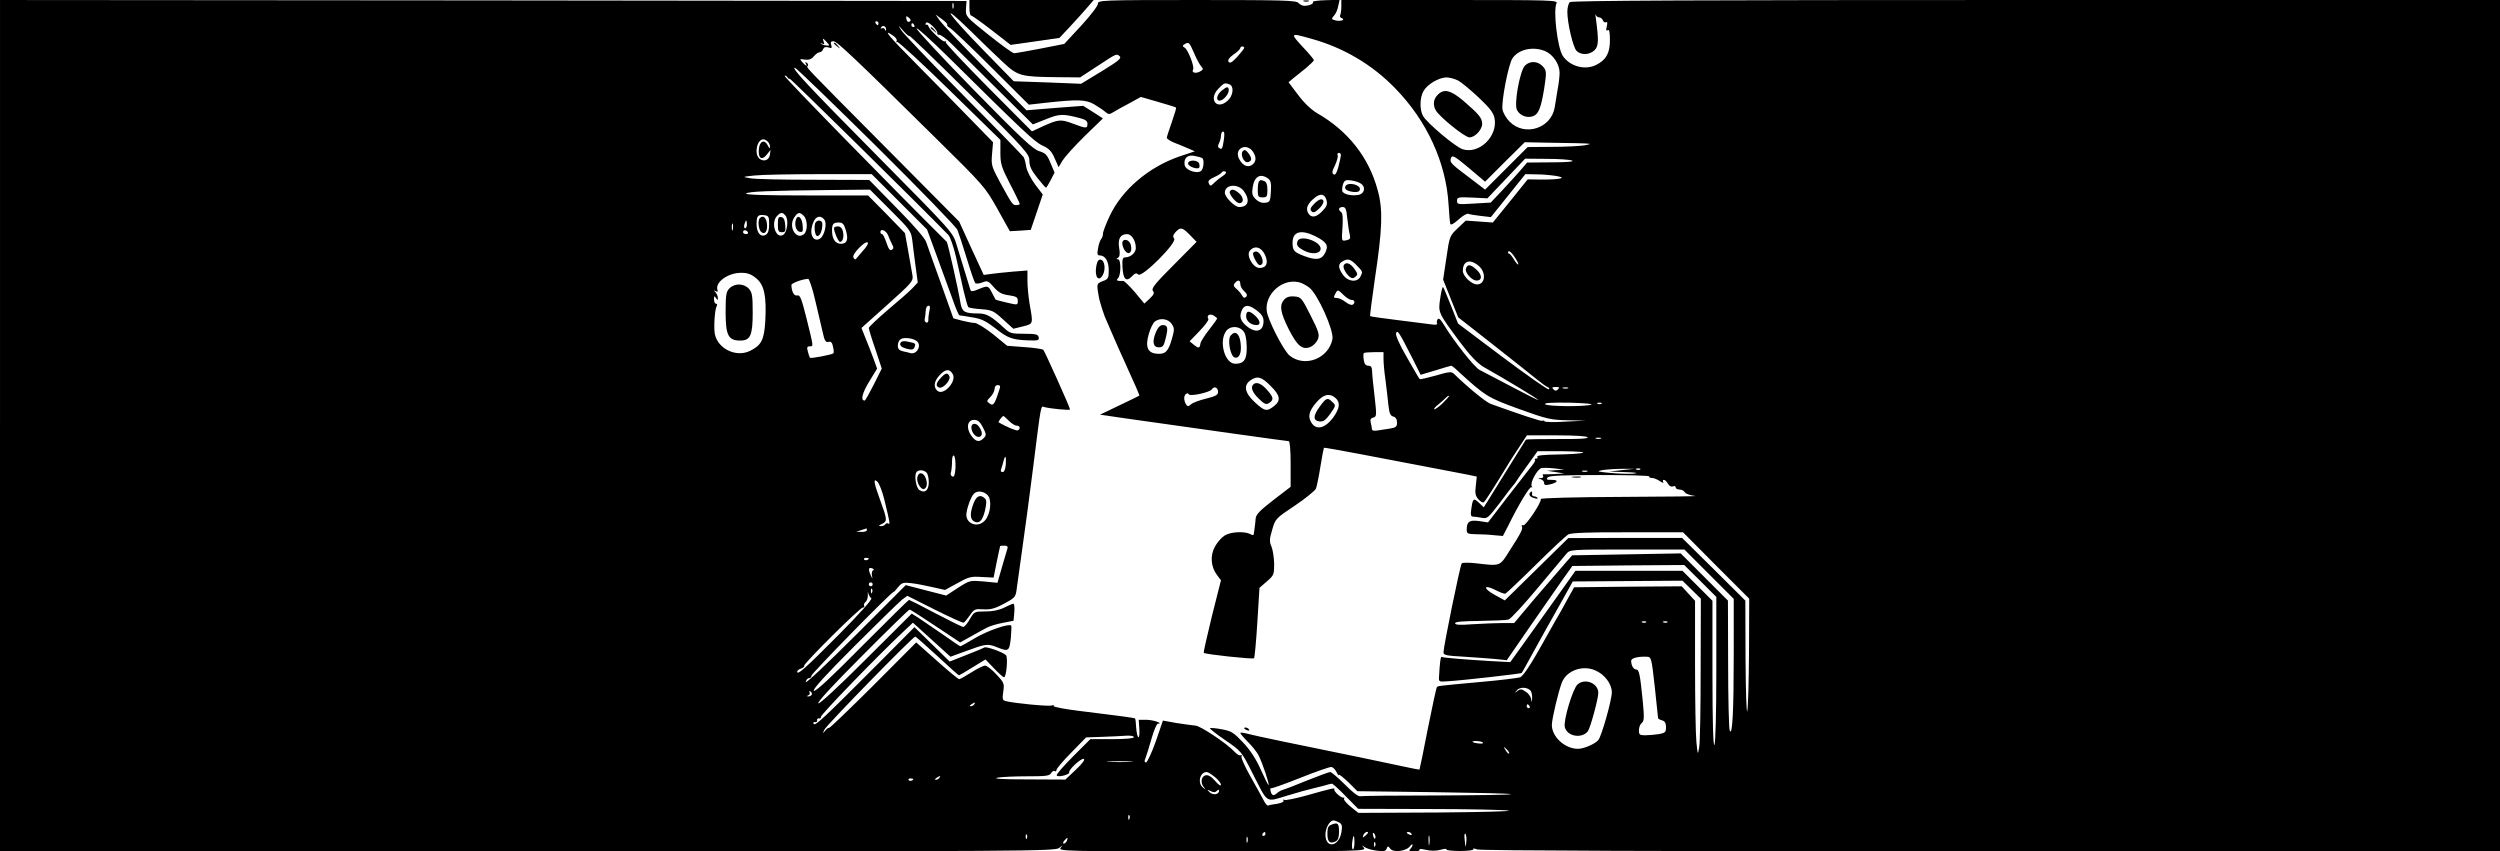 <?xml version="1.0" standalone="no"?>
<!DOCTYPE svg PUBLIC "-//W3C//DTD SVG 20010904//EN"
 "http://www.w3.org/TR/2001/REC-SVG-20010904/DTD/svg10.dtd">
<svg version="1.0" xmlns="http://www.w3.org/2000/svg"
 width="1292pt" height="440pt" viewBox="0 0 1292 440"
 preserveAspectRatio="xMidYMid meet">

<g transform="translate(0,440) scale(0.1,-0.1)"
fill="#000000" stroke="none">
<path d="M0 2200 l0 -2200 2727 0 c2578 0 2728 1 2747 18 20 16 20 16 7 0 -13
-17 26 -18 784 -18 758 0 797 1 784 18 -12 15 -12 16 2 5 9 -7 37 -16 62 -19
38 -5 48 -4 53 10 6 15 7 15 19 0 15 -22 84 -13 102 13 7 9 13 12 13 7 0 -6
-5 -15 -12 -22 -9 -9 -5 -12 21 -12 18 0 30 4 27 9 -3 5 11 4 33 -1 25 -6 51
-6 75 0 20 6 34 7 31 2 -3 -4 29 -8 70 -8 41 0 72 4 69 9 -3 5 6 5 20 -1 17
-6 982 -10 2656 -10 l2630 0 0 2200 0 2200 -2397 0 c-1747 0 -2400 -3 -2410
-11 -7 -6 -13 -29 -13 -50 0 -58 29 -181 47 -201 22 -24 68 -23 94 3 21 21 22
51 5 174 -2 11 -1 14 1 8 3 -7 10 -13 18 -13 7 0 16 -7 19 -16 3 -8 11 -12 16
-9 7 4 8 -3 4 -21 -5 -19 -4 -25 5 -20 8 5 11 -10 11 -52 0 -66 -19 -101 -70
-127 -58 -30 -138 -8 -174 47 -27 42 -50 233 -32 271 8 16 -22 17 -552 17
l-560 0 0 -34 c0 -19 -3 -39 -6 -44 -3 -6 0 -12 6 -15 24 -8 -1 -19 -28 -13
-24 6 -25 8 -10 25 9 9 19 32 22 50 l7 32 -71 -2 c-39 -1 -69 -5 -67 -9 6 -9
-19 -20 -45 -20 -9 0 -23 7 -30 15 -11 13 -82 15 -525 15 -492 0 -512 -1 -511
-19 1 -10 -38 -61 -86 -113 l-88 -95 -122 -24 c-68 -13 -129 -24 -137 -24 -8
0 -67 43 -132 95 -118 94 -119 95 -117 135 l3 40 -2498 3 -2497 2 0 -2200z
m4927 2158 c-3 -7 -5 -2 -5 12 0 14 2 19 5 13 2 -7 2 -19 0 -25z m256 -279
c79 -73 89 -76 290 -78 l109 -1 81 53 c111 73 106 70 123 57 12 -11 -4 -24
-92 -78 l-107 -65 -174 7 -174 6 -162 166 c-179 183 -229 258 -65 98 56 -56
134 -130 171 -165z m-477 214 c-10 -11 -19 -7 -22 10 -2 15 0 16 12 6 8 -6 12
-14 10 -16z m189 -21 c-3 -3 4 -11 15 -17 11 -6 107 -97 213 -203 l194 -193
89 10 c163 18 207 17 250 -9 22 -13 47 -30 57 -39 16 -13 21 -13 40 -1 12 8
49 28 83 46 l60 33 90 -26 c49 -14 91 -27 92 -29 2 -1 -8 -35 -22 -75 -14 -40
-26 -76 -26 -81 0 -5 16 -16 35 -24 19 -7 52 -21 73 -30 l37 -16 -81 -27
c-158 -55 -295 -171 -359 -307 -19 -40 -35 -82 -35 -92 0 -10 -4 -22 -9 -27
-5 -6 -13 -27 -16 -47 -6 -31 -4 -38 8 -38 29 0 47 -30 47 -77 0 -41 -3 -46
-31 -56 -28 -11 -30 -15 -26 -47 3 -19 7 -42 9 -50 9 -34 20 -66 27 -85 16
-37 73 -170 92 -210 66 -145 89 -198 87 -200 -2 -1 -48 -24 -103 -50 l-100
-48 130 -19 c365 -52 836 -118 845 -118 6 0 10 -44 10 -118 l0 -118 -90 -69
c-72 -56 -90 -75 -91 -97 -1 -16 -3 -32 -4 -38 -1 -5 -3 -19 -4 -30 -1 -17 -4
-19 -20 -10 -30 15 -99 12 -131 -7 -15 -9 -38 -34 -50 -56 -27 -47 -23 -105 9
-148 l21 -28 -47 -186 c-25 -102 -44 -187 -42 -189 9 -8 254 -34 260 -28 3 4
11 87 17 186 l11 178 38 33 c36 31 38 36 38 91 -1 33 -7 73 -14 89 -11 26 -11
38 4 88 16 56 18 58 117 124 55 37 104 77 109 88 4 11 15 62 23 114 8 51 17
95 18 97 2 1 84 -13 183 -32 99 -19 250 -48 335 -64 85 -16 181 -35 214 -41
l58 -12 -5 -48 c-5 -37 -2 -52 13 -69 10 -12 23 -19 28 -16 7 4 52 75 135 211
7 11 29 46 50 77 l38 58 154 0 c95 0 156 -4 160 -10 5 -7 -46 -10 -155 -9 -89
0 -163 -1 -164 -3 -1 -1 -40 -64 -86 -138 -46 -74 -94 -152 -108 -174 l-24
-38 -24 23 c-29 27 -32 24 -40 -29 -5 -33 -3 -42 9 -42 8 0 28 -3 45 -6 28 -6
33 -1 93 77 34 46 65 86 68 89 3 3 11 12 16 21 6 10 33 49 61 87 l50 70 130 0
c75 -1 118 -4 104 -8 -14 -5 -74 -8 -133 -9 -69 -1 -106 -5 -102 -11 3 -6 1
-10 -6 -10 -7 0 -10 -3 -6 -6 3 -3 -3 -15 -13 -27 -10 -12 -66 -84 -124 -159
l-106 -138 -46 7 c-50 7 -64 -3 -64 -44 0 -21 5 -23 48 -24 26 0 68 -2 93 -5
l46 -4 27 52 c55 112 113 208 121 200 4 -4 5 -2 1 5 -10 17 29 90 51 94 10 2
41 1 68 -2 l50 -6 -45 -3 -45 -3 45 -7 45 -7 -50 -3 c-27 -1 -54 -2 -58 -1 -5
1 -6 -3 -2 -9 3 -5 -2 -11 -12 -11 -17 -1 -17 -2 0 -6 9 -2 17 -11 17 -19 0
-11 7 -13 28 -8 43 10 50 24 12 24 -27 0 -31 2 -21 13 9 9 77 12 271 12 142 0
256 -3 253 -7 -2 -5 4 -8 14 -8 10 0 29 -8 42 -17 14 -9 21 -11 17 -5 -4 7 -3
12 3 12 6 0 15 -9 21 -20 6 -11 16 -17 25 -14 8 4 15 1 15 -5 0 -6 9 -11 20
-11 10 0 23 -6 27 -14 4 -8 28 -16 53 -19 25 -2 -145 -4 -377 -5 -251 -1 -422
-6 -420 -11 4 -18 -78 -140 -91 -136 -7 3 -10 0 -7 -5 7 -12 -4 -34 -64 -127
-51 -81 -45 -79 -174 -64 -38 4 -70 4 -73 -1 -9 -15 -94 -429 -94 -460 0 -14
17 -17 108 -22 59 -4 132 -9 163 -12 l56 -6 120 174 c66 95 142 205 169 243
l50 70 289 3 289 2 83 -82 83 -83 0 -375 c0 -225 -4 -381 -10 -390 -6 -10 -10
116 -10 365 l0 380 -77 77 -78 78 -276 0 -277 0 -94 -132 c-52 -73 -128 -180
-169 -237 l-74 -103 -110 6 c-134 8 -238 17 -245 21 -5 3 -9 -31 -13 -100 -2
-29 -1 -29 43 -26 72 4 381 39 384 43 2 1 31 55 66 118 35 63 82 149 106 190
23 41 53 95 67 120 l25 45 284 2 283 2 48 -47 47 -46 -1 -366 c0 -201 -3 -383
-8 -405 -7 -38 -7 -37 -14 30 -4 39 -7 219 -7 400 l0 330 -35 38 -34 37 -278
-2 -278 -3 -36 -65 c-19 -36 -46 -83 -59 -105 -12 -22 -54 -95 -92 -163 -43
-76 -78 -126 -91 -132 -12 -4 -107 -16 -212 -25 -220 -20 -213 -20 -219 -26
-3 -3 -24 -99 -47 -215 -22 -115 -42 -210 -43 -211 -1 -1 -22 3 -46 8 -48 11
-419 88 -665 138 -82 17 -165 35 -182 40 -18 5 -33 6 -33 3 0 -4 18 -25 40
-47 22 -22 47 -53 55 -70 20 -40 56 -147 51 -152 -2 -2 -20 34 -40 79 -25 56
-55 102 -92 141 -48 51 -60 59 -110 68 -31 6 -58 8 -61 6 -2 -3 33 -31 79 -62
83 -57 84 -58 140 -169 84 -164 65 -152 183 -117 55 17 111 32 125 35 14 3 41
10 60 15 19 6 39 11 43 11 5 0 37 -29 72 -65 l64 -65 363 -1 c200 0 386 -4
413 -8 28 -4 -136 -8 -363 -10 l-412 -2 -40 32 c-22 18 -37 36 -34 41 3 5 2 7
-3 6 -11 -4 -53 34 -47 43 5 9 -13 5 -144 -32 -57 -16 -108 -26 -114 -23 -6 4
-8 2 -5 -3 4 -6 -10 -13 -33 -17 -22 -3 -43 -7 -47 -9 -5 -1 -15 12 -23 28 -9
17 -39 72 -68 123 -29 51 -50 98 -46 104 4 6 3 8 -3 5 -6 -4 -21 5 -34 19 -40
43 -177 134 -201 134 -13 1 -56 7 -95 13 l-73 13 -37 -108 c-21 -59 -44 -108
-50 -108 -9 0 -10 6 -3 22 5 13 19 58 31 100 12 43 27 78 33 78 32 1 -25 20
-59 20 l-40 0 3 -45 c2 -25 0 -45 -4 -45 -5 0 -10 21 -12 47 -1 26 -4 48 -6
50 -3 3 -82 14 -288 39 -76 9 -135 21 -132 25 3 5 -2 6 -11 3 -14 -6 -200 12
-238 23 -16 4 -18 11 -12 49 6 42 4 46 -36 89 -23 25 -49 45 -58 45 -9 0 -41
-16 -71 -35 -30 -19 -58 -35 -63 -35 -5 0 -57 43 -115 95 l-107 95 -222 -223
c-123 -122 -225 -221 -229 -219 -3 2 -12 -5 -20 -15 -14 -16 -14 -16 -3 7 12
24 457 480 469 480 3 0 54 -45 114 -100 59 -55 109 -100 112 -100 2 0 34 18
70 41 l67 41 44 -46 c24 -25 47 -46 52 -46 12 0 21 103 10 114 -14 15 -101 46
-111 40 -5 -3 -47 -21 -94 -39 l-86 -34 -91 89 -91 89 -186 -187 c-289 -290
-327 -325 -335 -313 -4 7 -1 10 7 9 7 -2 12 3 11 9 -2 7 3 12 10 10 6 -1 11 3
10 9 -2 10 286 308 423 437 l52 49 97 -88 97 -88 77 28 c105 39 115 40 161 22
63 -25 66 -23 74 46 3 34 4 63 2 65 -11 12 -121 -26 -184 -63 -40 -24 -76 -44
-79 -44 -2 0 -41 26 -86 58 -45 31 -101 69 -123 84 l-42 27 -236 -235 c-143
-143 -240 -233 -247 -229 -7 5 79 98 227 246 131 132 241 239 245 239 3 0 63
-38 133 -85 l128 -85 56 31 c32 18 68 38 82 45 14 8 50 19 82 25 l56 11 4 44
c2 24 0 44 -5 44 -4 0 -25 -9 -47 -20 -26 -13 -59 -20 -97 -20 -57 0 -58 -1
-81 -40 -12 -22 -28 -40 -34 -40 -6 0 -70 32 -143 70 -73 39 -135 70 -137 70
-3 0 -112 -108 -244 -240 -162 -164 -241 -237 -248 -230 -7 7 59 80 209 230
121 121 232 229 247 241 l27 20 141 -71 c78 -39 146 -70 150 -68 5 2 19 19 32
38 22 32 27 34 70 31 38 -2 60 4 107 29 56 30 60 35 65 74 3 22 17 120 30 216
14 96 39 285 56 420 42 333 38 312 58 306 31 -8 132 -18 132 -12 0 10 -131
301 -138 308 -4 4 -48 11 -97 14 l-90 7 -72 59 c-40 32 -83 58 -95 59 -13 0
-43 6 -67 12 l-44 12 -64 180 c-36 99 -70 195 -76 213 -6 20 -64 87 -153 177
l-142 145 -289 1 c-158 0 -306 3 -328 8 -40 7 -40 7 24 14 35 4 186 7 335 7
l271 0 143 -143 143 -143 53 -144 c29 -80 66 -180 81 -222 15 -43 30 -78 34
-78 3 0 33 -4 65 -10 47 -7 71 -19 118 -55 65 -52 88 -61 171 -64 52 -2 58 0
55 16 -3 15 -14 18 -75 18 -66 0 -74 2 -105 31 -65 60 -89 74 -132 74 -69 0
-83 8 -91 48 -13 80 -67 317 -72 322 -285 283 -843 853 -838 858 3 3 10 0 15
-8 6 -8 10 -11 10 -6 0 7 666 -649 821 -808 10 -11 27 -60 40 -115 12 -53 29
-131 39 -174 10 -43 21 -81 24 -84 4 -4 34 -9 67 -11 55 -4 64 -8 113 -53 l53
-48 49 12 c55 14 54 10 35 117 -6 36 -11 89 -11 119 l0 53 -77 -6 c-43 -4 -94
-9 -113 -12 l-36 -5 -64 138 -63 138 -376 379 c-446 449 -413 415 -406 426 3
5 0 12 -6 16 -8 4 -9 3 -5 -4 11 -18 1 -14 -17 6 -16 18 -15 18 12 14 21 -3
35 2 47 17 10 12 24 21 30 21 7 0 15 7 18 16 4 10 13 13 27 9 17 -6 20 -4 15
12 -5 14 -2 20 11 20 18 0 110 -87 515 -487 266 -262 269 -266 333 -380 l64
-115 54 3 54 4 31 91 31 92 -39 51 c-21 28 -42 69 -46 90 -3 22 -10 45 -13 51
-4 7 -144 151 -312 320 -168 170 -313 322 -322 338 -17 29 -17 28 12 -5 17
-19 31 -30 31 -26 0 5 140 -130 310 -299 294 -293 310 -311 310 -346 0 -28 10
-49 41 -88 22 -28 42 -51 45 -51 2 0 13 18 24 39 l20 39 -21 50 c-17 42 -26
51 -59 61 -31 9 -97 71 -339 318 -165 169 -297 311 -294 316 3 5 73 -59 157
-141 391 -387 452 -445 493 -464 33 -15 47 -28 63 -65 l21 -47 20 34 c12 19
63 76 115 127 l94 91 -51 33 -51 32 -146 -11 -147 -12 -212 215 c-116 118
-222 229 -235 247 l-23 33 33 -24 c18 -13 31 -26 27 -29z m-355 8 c0 -5 -2
-10 -4 -10 -3 0 -8 5 -11 10 -3 6 -1 10 4 10 6 0 11 -4 11 -10z m304 -52 c-3
-4 2 -8 10 -8 9 0 38 -21 64 -47 27 -27 132 -131 234 -232 l186 -184 68 27
c70 28 86 29 177 5 27 -7 37 -15 37 -29 0 -25 -6 -25 -75 1 -63 24 -76 22
-156 -14 l-56 -26 -224 225 c-123 124 -223 230 -221 235 1 6 -1 8 -6 5 -9 -5
-79 60 -84 79 -2 6 -7 9 -11 7 -5 -1 -5 2 -2 9 5 7 17 1 36 -17 15 -15 26 -31
23 -36z m-119 42 c3 -5 1 -10 -4 -10 -6 0 -11 5 -11 10 0 6 2 10 4 10 3 0 8
-4 11 -10z m-146 -23 c0 -9 -2 -8 -6 1 -2 6 -10 9 -15 6 -7 -4 -8 -2 -4 5 9
13 26 5 25 -12z m39 -33 c12 -8 19 -20 16 -26 -4 -6 -3 -8 3 -5 5 3 127 -109
271 -250 l262 -256 0 -65 c0 -59 5 -75 50 -163 28 -53 50 -100 50 -103 0 -3
-8 -6 -18 -6 -19 0 -21 3 -85 120 -43 80 -45 88 -40 145 l5 60 -117 120 c-64
66 -189 193 -278 283 -146 147 -182 190 -119 146z m2158 -14 c167 -46 316
-134 435 -257 163 -167 262 -383 275 -598 3 -49 7 -96 9 -102 3 -8 19 1 42 22
21 19 44 33 51 30 8 -3 37 -8 65 -11 l52 -6 89 111 89 111 56 -1 c31 0 76 -4
101 -8 62 -10 27 -19 -70 -19 l-75 1 -90 -112 -90 -111 -70 5 -70 5 -42 -40
c-41 -39 -42 -41 -58 -152 l-17 -113 39 -98 39 -97 185 -145 c101 -80 202
-159 223 -177 22 -18 47 -36 55 -39 8 -3 10 -8 5 -11 -5 -3 -112 72 -239 167
l-230 173 -36 91 c-20 50 -38 94 -41 97 -4 3 -10 -23 -15 -58 -11 -74 -12 -72
102 -226 56 -74 90 -109 123 -129 114 -64 282 -166 282 -170 0 -3 -62 28 -137
68 -76 40 -151 79 -166 87 -27 13 -134 149 -186 235 -17 28 -26 35 -32 26 -4
-7 -5 -17 -2 -22 3 -5 -11 -7 -33 -3 -22 3 -100 13 -174 22 -74 9 -137 18
-139 20 -2 2 9 88 24 191 39 259 43 359 15 459 -45 170 -153 307 -313 399 -29
17 -67 52 -98 94 l-50 66 24 20 c13 11 43 35 66 53 22 19 41 37 41 41 0 3 -15
22 -32 41 -97 104 -97 102 18 70z m-2503 -18 c16 -18 16 -19 -3 -17 -11 1 -23
5 -27 10 -5 4 -2 4 6 0 11 -6 13 -4 8 8 -8 22 -4 21 16 -1z m1897 -54 c12 -29
29 -61 37 -70 13 -15 12 -18 -6 -28 -23 -12 -45 -5 -35 11 8 14 -26 102 -44
113 -12 7 -12 10 -1 17 23 14 25 11 49 -43z m260 25 c0 -5 -17 -25 -36 -47
-27 -29 -38 -35 -45 -25 -5 9 3 21 27 38 19 13 34 28 34 33 0 4 5 8 10 8 6 0
10 -3 10 -7z m1555 -17 c41 -17 75 -68 75 -112 0 -17 -4 -55 -10 -85 -5 -30
-12 -71 -15 -92 -17 -111 -156 -155 -234 -75 -17 17 -33 45 -36 62 -7 39 30
232 51 264 31 47 106 64 169 38z m-3457 -491 c225 -223 414 -418 420 -433 6
-15 28 -81 48 -147 20 -66 40 -124 44 -128 4 -4 20 -3 36 3 27 11 31 9 60 -24
25 -28 41 -37 78 -42 39 -6 46 -10 46 -29 0 -22 -1 -22 -56 -9 -31 7 -57 14
-59 16 -1 2 -10 18 -19 36 -19 37 -21 37 -70 17 -29 -12 -37 -13 -41 -3 -11
36 -56 181 -72 235 -18 61 -21 65 -400 448 -372 376 -455 465 -435 465 6 0
194 -182 420 -405z m3009 338 c18 -10 65 -50 106 -88 57 -54 76 -79 81 -107
17 -94 -81 -187 -166 -159 -38 13 -184 136 -204 172 -18 33 -17 95 3 129 20
35 79 69 118 70 17 0 45 -8 62 -17z m-1183 -19 c24 -9 20 -57 -8 -83 -56 -53
-103 4 -50 60 30 31 33 32 58 23z m-29 -286 c-8 -50 -10 -52 -24 -43 -8 4 -8
12 -1 25 5 10 10 28 10 39 0 12 5 21 11 21 7 0 8 -14 4 -42z m-2357 -10 c7 -7
12 -19 11 -27 0 -11 -4 -8 -11 7 -16 33 -42 24 -46 -17 -5 -48 14 -63 40 -31
l20 25 -3 -25 c-4 -28 -32 -38 -54 -20 -29 24 -13 100 20 100 6 0 16 -5 23
-12z m4182 -8 c77 -2 81 -3 40 -11 -25 -4 -101 -8 -170 -8 l-125 -1 -110 -110
-110 -110 -80 61 c-100 75 -104 80 -96 103 6 16 18 10 92 -52 l84 -71 102 102
103 102 92 -2 c51 -1 131 -2 178 -3z m-1674 -45 c19 -29 16 -54 -8 -69 -22
-13 -48 0 -65 34 -26 53 40 85 73 35z m454 -17 c-1 -7 -6 -34 -13 -60 -9 -32
-16 -45 -25 -39 -9 5 -8 17 7 46 10 22 17 45 14 52 -3 7 0 13 6 13 6 0 11 -6
11 -12z m-717 -15 c10 -6 9 -45 -2 -62 -15 -24 -85 -3 -89 27 -5 36 16 54 52
46 17 -3 34 -8 39 -11z m1912 -13 c13 -5 -27 -9 -107 -9 l-126 -1 -27 -32
c-15 -18 -58 -65 -94 -104 l-67 -71 -87 -5 c-82 -5 -87 -5 -87 14 0 19 6 20
78 17 l79 -4 98 103 97 102 112 -1 c61 0 120 -4 131 -9z m-1805 -79 c-14 -9
-33 -24 -42 -33 -22 -22 -24 -22 -32 -3 -4 10 5 19 28 29 18 8 37 19 40 25 4
6 12 8 19 4 7 -4 2 -12 -13 -22z m234 -14 c13 -10 17 -24 14 -67 -3 -51 -5
-55 -30 -58 -17 -2 -34 4 -48 18 -19 19 -21 29 -16 63 9 56 40 73 80 44z m482
-28 c25 -20 13 -54 -20 -57 -37 -5 -73 5 -79 20 -2 7 0 24 4 37 8 20 14 23 45
18 20 -3 42 -11 50 -18z m-607 -38 c33 -46 22 -81 -25 -81 -23 0 -74 51 -74
74 0 44 70 49 99 7z m-1827 -97 c102 -102 107 -108 113 -158 3 -28 11 -88 17
-134 l11 -82 -27 -29 c-15 -16 -72 -66 -127 -112 -54 -46 -99 -89 -99 -94 0
-6 15 -56 34 -110 l33 -100 -41 -82 c-23 -45 -44 -83 -47 -83 -23 -1 -13 39
23 98 l41 67 -20 55 c-11 30 -30 78 -41 105 l-20 50 134 120 c125 112 134 122
130 150 -3 17 -13 73 -22 125 l-17 95 -95 98 -96 97 -320 0 c-205 0 -317 3
-310 10 10 10 117 15 434 18 l206 2 106 -106z m2254 49 c5 -18 0 -32 -22 -54
-32 -34 -59 -37 -74 -9 -13 24 -2 49 36 79 30 24 52 18 60 -16z m107 -93 c4
-33 9 -71 13 -84 4 -19 1 -24 -19 -28 -24 -5 -24 -4 -19 67 3 47 1 75 -7 79
-17 11 -13 26 8 26 15 0 19 -10 24 -60z m-2904 16 c18 -21 10 -87 -12 -100
-38 -23 -65 64 -31 98 19 20 28 20 43 2z m95 -2 c20 -19 21 -78 1 -94 -40 -33
-82 37 -51 85 19 29 29 31 50 9z m-179 -43 c0 -30 -5 -47 -17 -54 -25 -16 -48
9 -48 53 0 44 6 52 40 48 22 -3 25 -7 25 -47z m285 24 c16 -19 1 -84 -22 -98
-27 -18 -51 10 -44 51 9 57 40 79 66 47z m-400 -25 c0 -11 -4 -20 -9 -20 -5 0
-7 9 -4 20 3 11 7 20 9 20 2 0 4 -9 4 -20z m-73 -27 c-3 -10 -5 -4 -5 12 0 17
2 24 5 18 2 -7 2 -21 0 -30z m584 -2 c15 -49 7 -71 -25 -71 -29 0 -46 25 -46
68 0 35 6 42 36 42 18 0 26 -8 35 -39z m1779 -26 l34 -35 -119 -120 c-95 -95
-116 -121 -107 -133 9 -11 6 -19 -16 -40 l-28 -26 -49 59 c-28 32 -54 58 -60
58 -32 -1 -39 2 -27 14 16 16 16 98 0 98 -10 0 -10 2 0 8 9 6 11 21 6 50 -8
48 6 72 41 72 23 0 45 -34 45 -72 0 -24 -26 -47 -53 -48 -15 0 -18 -8 -16 -50
3 -63 19 -79 48 -49 16 17 23 20 34 10 20 -16 202 166 185 186 -8 10 -6 18 7
33 25 28 36 25 75 -15z m-2285 15 c3 -5 -1 -10 -9 -10 -9 0 -16 5 -16 10 0 6
4 10 9 10 6 0 13 -4 16 -10z m725 -17 c6 -16 15 -36 21 -47 8 -14 8 -21 -2
-27 -10 -6 -17 4 -28 37 -8 24 -18 44 -22 44 -5 0 -9 5 -9 10 0 22 31 8 40
-17z m2210 -5 c57 -30 67 -46 49 -84 -18 -36 -45 -41 -107 -18 -55 21 -62 28
-62 70 0 58 44 70 120 32z m-2341 -75 c-18 -21 -35 -40 -37 -43 -2 -2 -7 1
-11 8 -5 9 5 26 28 50 47 49 66 34 20 -15z m2078 -19 c20 -42 9 -69 -28 -69
-33 0 -70 65 -50 89 24 29 59 20 78 -20z m1309 -51 c-2 -2 -12 9 -22 26 -10
17 -22 31 -27 31 -4 0 -5 5 -2 10 4 6 18 -6 31 -26 14 -20 23 -38 20 -41z
m-836 -3 c34 -35 34 -34 20 -61 -17 -30 -64 -25 -89 10 -26 36 -27 57 -3 70
27 16 41 13 72 -19z m633 -5 c39 -35 33 -95 -10 -95 -28 0 -73 43 -73 70 0 53
38 64 83 25z m-3734 -64 c41 -34 53 -93 46 -221 -6 -97 -20 -124 -78 -153 -72
-36 -168 10 -183 88 -6 36 0 127 10 143 4 7 2 12 -3 12 -6 0 -11 10 -11 23 0
18 2 19 10 7 9 -13 10 -13 10 1 0 8 -6 21 -12 28 -11 11 -10 12 1 6 9 -5 12
-3 9 6 -14 40 54 89 122 89 34 0 53 -7 79 -29z m304 -113 c15 -62 32 -137 39
-166 9 -43 15 -52 29 -49 13 4 20 -3 24 -25 4 -16 5 -31 2 -34 -7 -7 -116 -28
-121 -23 -2 2 -7 16 -11 32 -6 21 -4 27 9 27 21 0 21 -6 -15 141 -27 107 -34
126 -49 122 -16 -4 -29 19 -30 54 0 9 51 29 86 32 6 1 23 -50 37 -111z m2197
84 c0 -11 9 -27 20 -37 15 -13 17 -22 10 -29 -8 -8 -14 -6 -22 8 -5 10 -18 25
-29 34 -14 12 -16 19 -7 29 15 19 28 16 28 -5z m356 -18 c43 -32 129 -223 120
-267 -20 -100 -142 -148 -221 -85 -25 20 -88 135 -113 208 -32 90 62 192 158
172 14 -2 39 -15 56 -28z m178 -39 c14 -14 32 -25 41 -25 17 0 20 -16 5 -25
-6 -3 -22 3 -36 14 -15 12 -35 21 -46 21 -16 0 -17 3 -8 20 13 25 14 25 44 -5z
m-2141 -82 c-3 -16 -6 -36 -5 -46 0 -10 -4 -16 -11 -14 -7 3 -10 11 -8 18 2 8
4 26 5 41 0 16 7 28 14 28 9 0 10 -8 5 -27z m1694 1 c23 -18 33 -33 33 -53 0
-55 -40 -66 -89 -25 -32 27 -38 52 -21 85 14 26 37 24 77 -7z m-207 -40 c0 -3
-19 -30 -42 -59 -23 -29 -43 -61 -44 -70 -4 -26 -9 -27 -34 -7 l-22 18 51 53
c28 29 49 57 46 62 -11 17 5 30 26 19 10 -6 19 -13 19 -16z m-234 -29 c14 -22
14 -29 0 -78 -19 -65 -34 -79 -78 -75 -48 4 -60 36 -41 102 8 28 22 57 31 64
27 21 70 15 88 -13z m368 -34 c12 -13 18 -38 19 -81 2 -67 -13 -90 -59 -90
-54 0 -86 114 -48 168 19 28 64 29 88 3z m875 -142 l43 -86 77 23 c42 13 78
24 81 24 3 0 19 -12 35 -28 143 -131 154 -137 316 -196 144 -52 163 -56 250
-58 l94 -2 -105 -5 c-58 -4 -107 -3 -108 2 -2 4 -7 5 -11 2 -7 -3 -110 31
-268 88 -25 10 -115 83 -190 156 -12 11 -26 10 -93 -10 -44 -12 -81 -21 -83
-18 -3 2 -32 53 -66 112 -39 67 -60 115 -56 125 7 19 16 5 84 -129z m-2561 88
c27 -21 1 -71 -33 -62 -5 2 -22 6 -37 9 -21 5 -28 12 -28 31 0 13 7 28 16 33
18 10 63 4 82 -11z m2412 -92 c0 -19 4 -67 10 -107 5 -40 12 -98 15 -129 5
-45 10 -58 26 -62 12 -3 19 -14 19 -31 0 -21 -6 -26 -37 -31 -21 -3 -50 -8
-65 -10 -18 -3 -28 0 -28 8 0 6 -3 22 -6 33 -4 15 0 23 13 26 18 5 18 10 7
109 -7 57 -13 116 -13 132 -1 20 -6 27 -20 27 -13 0 -20 9 -23 30 -3 17 -2 32
0 35 3 3 27 5 54 5 l48 0 0 -35z m-2227 -77 c24 -37 -46 -115 -78 -88 -23 19
-18 51 12 82 29 31 50 33 66 6z m1643 -62 c51 -50 55 -76 18 -105 -37 -29 -48
-27 -99 20 -52 48 -60 87 -23 113 35 25 58 19 104 -28z m-1399 -13 c-26 -82
-33 -93 -52 -79 -17 12 -17 14 3 34 12 12 22 31 22 42 0 12 7 20 16 20 11 0
15 -6 11 -17z m1128 -19 c0 -15 -13 -22 -61 -34 -34 -8 -69 -21 -78 -29 -15
-13 -19 -13 -27 0 -5 8 -9 22 -9 31 0 19 16 33 24 20 7 -12 109 10 119 26 12
18 32 10 32 -14z m1757 14 c-9 -9 -15 -9 -24 0 -9 9 -7 12 12 12 19 0 21 -3
12 -12z m51 5 c-7 -2 -19 -2 -25 0 -7 3 -2 5 12 5 14 0 19 -2 13 -5z m-1201
-50 c26 -23 22 -53 -12 -101 -46 -61 -95 -68 -118 -16 -14 29 0 63 43 107 32
31 60 34 87 10z m553 -28 c-21 -19 -40 -33 -43 -30 -3 2 7 14 23 26 15 12 32
28 39 35 6 6 13 10 15 8 2 -1 -14 -19 -34 -39z m769 -6 c-30 -12 -232 -10
-239 2 -5 7 35 9 125 8 73 -2 124 -6 114 -10z m53 5 c-3 -3 -12 -4 -19 -1 -8
3 -5 6 6 6 11 1 17 -2 13 -5z m-3063 -89 c14 -14 32 -25 41 -25 16 0 20 -15 6
-24 -7 -4 -56 16 -100 41 -4 3 19 33 25 33 2 0 14 -11 28 -25z m-134 -34 c18
-36 18 -41 4 -55 -20 -21 -37 -20 -56 2 -37 42 -33 92 7 92 18 0 30 -10 45
-39z m3193 -58 c-7 -2 -19 -2 -25 0 -7 3 -2 5 12 5 14 0 19 -2 13 -5z m-3335
-148 c-2 -39 -6 -51 -16 -48 -7 3 -11 12 -8 20 3 8 6 33 6 54 0 25 4 38 10 34
6 -4 9 -30 8 -60z m260 15 c-2 -26 -8 -40 -17 -40 -8 0 -11 6 -7 16 3 9 9 27
12 40 9 36 15 29 12 -16z m3182 -30 l-65 -7 85 -3 c60 -2 72 -5 40 -8 -25 -2
-79 0 -120 4 -69 7 -72 8 -35 15 22 3 67 6 100 6 l60 0 -65 -7z m97 4 c-3 -3
-12 -4 -19 -1 -8 3 -5 6 6 6 11 1 17 -2 13 -5z m-3689 -16 c7 -7 12 -29 12
-50 0 -42 -20 -59 -48 -41 -16 10 -27 65 -18 89 7 17 38 18 54 2z m3415 5 c-7
-2 -19 -2 -25 0 -7 3 -2 5 12 5 14 0 19 -2 13 -5z m-3633 -144 c30 -123 31
-131 21 -125 -5 4 -12 2 -16 -4 -3 -5 -14 -10 -23 -9 -13 0 -12 3 6 11 28 14
28 21 -8 120 -35 95 -39 121 -14 97 8 -9 24 -49 34 -90z m535 21 c22 -24 14
-97 -14 -129 -38 -44 -106 -16 -96 39 6 37 23 81 37 97 16 19 52 16 73 -7z
m-625 -180 c0 -5 -12 -10 -27 -9 l-28 1 25 8 c14 4 26 8 28 9 1 1 2 -3 2 -9z
m4389 -183 l171 -171 -1 -276 c-1 -151 -5 -288 -9 -305 -4 -16 -8 105 -9 270
l-1 301 -163 162 -164 162 -294 0 -294 -1 -164 -161 -164 -161 -53 29 c-62 34
-57 56 6 24 23 -12 45 -20 50 -18 5 2 76 69 157 149 81 80 157 151 168 157 14
8 109 12 307 11 l286 0 171 -172z m-3662 90 c-2 -7 -15 -50 -28 -95 l-24 -84
-71 7 c-71 6 -72 6 -133 -33 l-61 -40 -105 27 -104 27 -260 -260 c-147 -147
-259 -252 -257 -241 2 11 9 20 17 20 8 1 13 6 12 12 -2 10 413 433 424 433 3
0 14 12 25 26 19 23 26 25 69 20 26 -3 76 -13 111 -21 l62 -14 64 35 c57 32
70 36 125 32 l62 -3 16 80 c9 44 17 81 18 83 1 1 10 2 22 2 13 0 19 -5 16 -13z
m3625 -134 l128 -128 0 -286 c0 -297 -7 -429 -21 -394 -4 11 -8 167 -8 346
l-1 325 -122 122 -122 122 -281 -5 -280 -5 -38 -43 c-20 -23 -88 -102 -150
-174 l-112 -133 -61 0 c-33 0 -102 -3 -152 -6 -67 -5 -92 -4 -92 5 0 8 39 11
128 12 70 1 137 4 148 7 12 4 79 77 150 162 71 85 138 165 149 178 19 22 21
22 315 22 l295 0 127 -127z m-4342 81 c0 -8 -19 -13 -24 -6 -3 5 1 9 9 9 8 0
15 -2 15 -3z m23 -61 c-6 -2 -9 -14 -7 -26 4 -21 4 -21 -5 -2 -15 32 -13 45 6
38 9 -4 12 -8 6 -10z m-3 -73 c0 -5 -4 -10 -10 -10 -5 0 -10 5 -10 10 0 6 5
10 10 10 6 0 10 -4 10 -10z m-7 -72 c7 -4 -60 -79 -168 -188 -174 -175 -215
-212 -215 -191 0 5 9 13 20 16 11 4 18 10 16 14 -6 9 288 301 303 301 7 0 10
4 7 9 -3 5 0 14 7 20 8 6 13 23 12 38 -1 16 0 19 2 8 3 -11 10 -23 16 -27z m4
30 c-3 -8 -6 -5 -6 6 -1 11 2 17 5 13 3 -3 4 -12 1 -19z m4000 -154 c-3 -3
-12 -4 -19 -1 -8 3 -5 6 6 6 11 1 17 -2 13 -5z m110 0 c-3 -3 -12 -4 -19 -1
-8 3 -5 6 6 6 11 1 17 -2 13 -5z m-65 -334 c9 -85 17 -158 17 -161 1 -4 10 -9
21 -12 14 -4 20 -14 20 -35 0 -26 -4 -30 -37 -36 -21 -3 -53 -6 -70 -6 -29 0
-33 3 -33 26 0 15 7 32 15 38 12 9 13 27 5 111 -14 140 -19 165 -34 165 -14 0
-26 21 -26 45 0 14 36 23 80 21 24 -1 25 -3 42 -156z m-309 86 c49 -20 87 -70
87 -114 0 -40 -53 -227 -70 -247 -17 -20 -75 -45 -105 -45 -67 0 -135 62 -135
123 0 31 34 174 52 220 24 61 105 91 171 63z m-331 -108 c4 -7 7 -24 6 -38 -1
-24 -1 -24 -5 -2 -2 12 -15 30 -29 38 -21 14 -27 14 -42 3 -15 -13 -16 -12 -3
3 15 20 59 17 73 -4z m-3717 -19 c-4 -5 -12 -9 -18 -8 -9 0 -8 2 1 6 6 2 9 10
6 15 -4 7 -2 8 5 4 6 -4 9 -12 6 -17z m840 -49 c-3 -5 -12 -10 -18 -10 -7 0
-6 4 3 10 19 12 23 12 15 0z m2870 -10 c3 -5 1 -10 -4 -10 -6 0 -11 5 -11 10
0 6 2 10 4 10 3 0 8 -4 11 -10z m-2045 -160 c0 -6 -42 -10 -113 -10 l-112 0
-89 -89 c-49 -49 -87 -93 -85 -98 3 -6 17 -6 37 -1 18 5 31 12 28 16 -7 11 61
75 75 70 8 -3 -7 -24 -41 -56 l-54 -51 -195 1 c-130 0 -182 3 -156 9 22 4 91
7 154 7 96 0 115 2 123 16 5 9 13 14 19 11 5 -4 9 -1 9 6 0 6 34 47 77 90 l76
78 87 3 c47 2 103 4 123 6 21 1 37 -2 37 -8z m1804 -28 c3 -5 -8 -6 -25 -4
-16 2 -29 6 -29 8 0 8 49 4 54 -4z m135 -56 c-3 -3 -11 5 -18 17 -13 21 -12
21 5 5 10 -10 16 -20 13 -22z m-1956 -43 c-29 -2 -78 -2 -110 0 -32 2 -8 3 52
3 61 0 87 -1 58 -3z m1064 -53 c7 -14 13 -21 13 -15 0 5 21 -12 48 -37 l47
-47 394 -5 c216 -3 396 -7 399 -10 3 -4 -168 -6 -379 -7 -211 0 -391 -2 -400
-4 -10 -2 -43 24 -79 61 -35 35 -69 64 -75 64 -7 0 -61 -20 -121 -44 -60 -25
-116 -46 -124 -48 -8 -2 -21 -9 -28 -15 -19 -18 -29 -16 -35 7 -3 11 -2 18 1
16 4 -2 72 22 152 54 80 32 152 57 160 56 8 0 20 -12 27 -26z m-628 -26 c17
-14 31 -32 31 -40 0 -8 -13 0 -30 20 -21 24 -36 32 -50 29 -23 -6 -27 -41 -7
-63 10 -12 9 -12 -5 -1 -31 23 -17 81 18 81 7 0 26 -12 43 -26z m-1424 -4 c-3
-5 -12 -10 -18 -10 -7 0 -6 4 3 10 19 12 23 12 15 0z m-135 -6 c0 -8 -19 -13
-24 -6 -3 5 1 9 9 9 8 0 15 -2 15 -3z m1568 -62 c8 8 12 9 12 1 0 -20 -33 -24
-49 -7 -15 15 -14 15 5 6 15 -8 24 -8 32 0z m-451 -144 c-3 -8 -6 -5 -6 6 -1
11 2 17 5 13 3 -3 4 -12 1 -19z m1083 -18 c15 -8 18 -18 13 -48 -11 -78 -83
-91 -83 -15 0 34 22 73 42 73 5 0 18 -5 28 -10z m-380 -60 c0 -5 -5 -10 -11
-10 -5 0 -7 5 -4 10 3 6 8 10 11 10 2 0 4 -4 4 -10z m530 6 c0 -2 -7 -9 -15
-16 -13 -11 -14 -10 -9 4 5 14 24 23 24 12z m38 -27 c-3 -8 -7 -3 -11 10 -4
17 -3 21 5 13 5 -5 8 -16 6 -23z m187 21 c3 -6 -1 -7 -9 -4 -18 7 -21 14 -7
14 6 0 13 -4 16 -10z m283 -41 c-3 -33 -4 -33 -8 8 -3 23 -2 39 3 34 5 -5 7
-24 5 -42z m-2271 19 c-3 -8 -6 -5 -6 6 -1 11 2 17 5 13 3 -3 4 -12 1 -19z
m2080 -30 c-2 -13 -4 -5 -4 17 -1 22 1 32 4 23 2 -10 2 -28 0 -40z m-940 10
c-3 -7 -5 -2 -5 12 0 14 2 19 5 13 2 -7 2 -19 0 -25z m553 -3 c0 -19 -4 -35
-8 -35 -4 0 -6 16 -4 35 5 45 12 45 12 0z m-1486 10 c-4 -8 -11 -15 -16 -15
-6 0 -5 6 2 15 7 8 14 15 16 15 2 0 1 -7 -2 -15z m1593 -27 c-3 -8 -6 -5 -6 6
-1 11 2 17 5 13 3 -3 4 -12 1 -19z"/>
<path d="M4310 4176 c0 -2 8 -10 18 -17 15 -13 16 -12 3 4 -13 16 -21 21 -21
13z"/>
<path d="M5666 3027 c-11 -58 12 -88 34 -47 15 29 9 74 -11 78 -12 2 -18 -7
-23 -31z"/>
<path d="M8128 1933 c12 -2 30 -2 40 0 9 3 -1 5 -23 4 -22 0 -30 -2 -17 -4z"/>
<path d="M7905 1851 c-3 -5 0 -13 7 -18 16 -10 42 -14 33 -5 -4 4 -12 7 -18 7
-7 1 -11 6 -9 13 2 14 -4 16 -13 3z"/>
<path d="M6430 636 c0 -2 7 -7 16 -10 8 -3 12 -2 9 4 -6 10 -25 14 -25 6z"/>
<path d="M4810 4256 c0 -2 8 -10 18 -17 15 -13 16 -12 3 4 -13 16 -21 21 -21
13z"/>
<path d="M7881 4061 c-26 -26 -58 -200 -41 -230 15 -29 53 -43 84 -31 27 10
40 43 56 140 14 89 13 97 -10 120 -25 25 -64 26 -89 1z"/>
<path d="M7430 3910 c-22 -22 -26 -51 -10 -80 18 -33 150 -140 174 -140 29 0
66 40 66 71 -1 29 -16 48 -96 117 -68 57 -101 65 -134 32z"/>
<path d="M6313 3931 c-25 -21 -31 -51 -10 -51 19 0 47 33 47 53 0 22 -9 21
-37 -2z"/>
<path d="M6423 3619 c-15 -15 5 -61 25 -57 22 4 24 20 4 46 -13 17 -20 20 -29
11z"/>
<path d="M6140 3555 c0 -15 46 -32 57 -22 3 4 3 13 0 22 -8 20 -57 20 -57 0z"/>
<path d="M6507 3463 c-4 -3 -7 -24 -7 -45 0 -34 3 -38 25 -38 22 0 25 4 25 39
0 26 -5 41 -16 45 -19 7 -19 7 -27 -1z"/>
<path d="M6954 3439 c-9 -15 6 -27 41 -31 21 -2 31 2 33 13 4 24 -60 40 -74
18z"/>
<path d="M6356 3411 c-8 -12 32 -61 49 -61 23 0 24 27 1 49 -24 22 -41 27 -50
12z"/>
<path d="M6790 3345 c-18 -19 -21 -28 -12 -37 9 -9 18 -6 37 12 27 25 33 50
12 50 -8 0 -24 -11 -37 -25z"/>
<path d="M4020 3241 c0 -35 3 -41 21 -41 17 0 20 5 17 37 -2 27 -8 39 -20 41
-15 3 -18 -4 -18 -37z"/>
<path d="M4114 3267 c-10 -27 0 -62 19 -65 16 -3 18 2 15 34 -3 39 -24 57 -34
31z"/>
<path d="M3927 3273 c-12 -11 -7 -60 7 -72 20 -17 35 7 29 47 -5 30 -21 41
-36 25z"/>
<path d="M4217 3253 c-13 -13 -7 -73 7 -73 14 0 26 29 26 63 0 17 -20 23 -33
10z"/>
<path d="M4310 3221 c0 -19 23 -71 31 -71 15 0 22 27 15 55 -4 16 -13 25 -26
25 -11 0 -20 -4 -20 -9z"/>
<path d="M5800 3142 c0 -10 6 -27 14 -38 20 -26 40 -7 30 30 -7 30 -44 37 -44
8z"/>
<path d="M6706 3154 c-8 -21 -1 -31 35 -50 41 -21 84 -15 84 11 0 38 -106 73
-119 39z"/>
<path d="M6477 3094 c-8 -8 21 -64 33 -64 17 0 20 18 9 44 -12 25 -29 33 -42
20z"/>
<path d="M6945 3030 c-7 -11 8 -41 29 -60 13 -10 19 -10 31 0 13 11 12 16 -6
41 -21 29 -43 37 -54 19z"/>
<path d="M7576 3013 c-8 -20 30 -63 55 -63 29 0 30 28 1 55 -31 29 -47 32 -56
8z"/>
<path d="M3770 2910 c-17 -17 -20 -33 -20 -123 0 -120 14 -147 75 -147 53 0
65 26 65 145 0 88 -3 104 -20 123 -26 28 -73 29 -100 2z"/>
<path d="M6637 2852 c-26 -29 -21 -65 23 -153 45 -89 72 -110 115 -91 14 7 30
24 36 39 9 24 4 40 -38 123 -46 91 -49 95 -84 98 -24 2 -40 -3 -52 -16z"/>
<path d="M6440 2765 c0 -24 25 -45 54 -45 23 0 20 23 -7 48 -31 29 -47 28 -47
-3z"/>
<path d="M5974 2684 c-21 -50 -15 -79 15 -79 20 0 26 7 35 46 14 54 11 69 -15
69 -13 0 -25 -12 -35 -36z"/>
<path d="M6360 2666 c-18 -22 -1 -110 22 -114 24 -5 36 27 29 78 -6 48 -28 63
-51 36z"/>
<path d="M4655 2630 c-9 -15 3 -26 38 -34 20 -5 29 -2 33 9 8 20 6 21 -33 29
-19 5 -34 3 -38 -4z"/>
<path d="M4862 2447 c-25 -27 -28 -43 -8 -50 19 -7 60 38 53 57 -9 22 -20 20
-45 -7z"/>
<path d="M6477 2413 c-15 -15 -5 -41 28 -73 28 -28 39 -32 52 -24 27 17 26 30
-8 68 -29 34 -57 45 -72 29z"/>
<path d="M6820 2298 c-35 -48 -35 -72 0 -76 19 -2 31 7 53 37 32 46 32 45 11
65 -23 23 -31 20 -64 -26z"/>
<path d="M5020 2192 c0 -28 25 -56 43 -49 17 6 14 29 -6 55 -14 18 -37 15 -37
-6z"/>
<path d="M4753 1953 c-7 -3 -13 -15 -13 -27 0 -29 24 -61 38 -52 27 16 3 90
-25 79z"/>
<path d="M5033 1803 c-20 -50 -21 -83 -2 -96 27 -17 46 -1 59 53 9 38 9 55 1
63 -23 23 -43 16 -58 -20z"/>
<path d="M8153 863 c-25 -22 -75 -189 -66 -221 12 -48 88 -61 119 -21 13 17
54 168 54 198 0 50 -68 78 -107 44z"/>
<path d="M6883 139 c-19 -7 -23 -16 -23 -48 0 -42 13 -54 43 -39 12 6 17 21
17 48 0 45 -6 51 -37 39z"/>
<path d="M5010 4360 c0 -22 4 -40 8 -40 5 0 53 -34 107 -76 l98 -76 126 18
126 18 61 65 c34 37 74 81 89 99 l27 32 -321 0 -321 0 0 -40z"/>
<path d="M6738 4393 c6 -2 18 -2 25 0 6 3 1 5 -13 5 -14 0 -19 -2 -12 -5z"/>
</g>
</svg>
